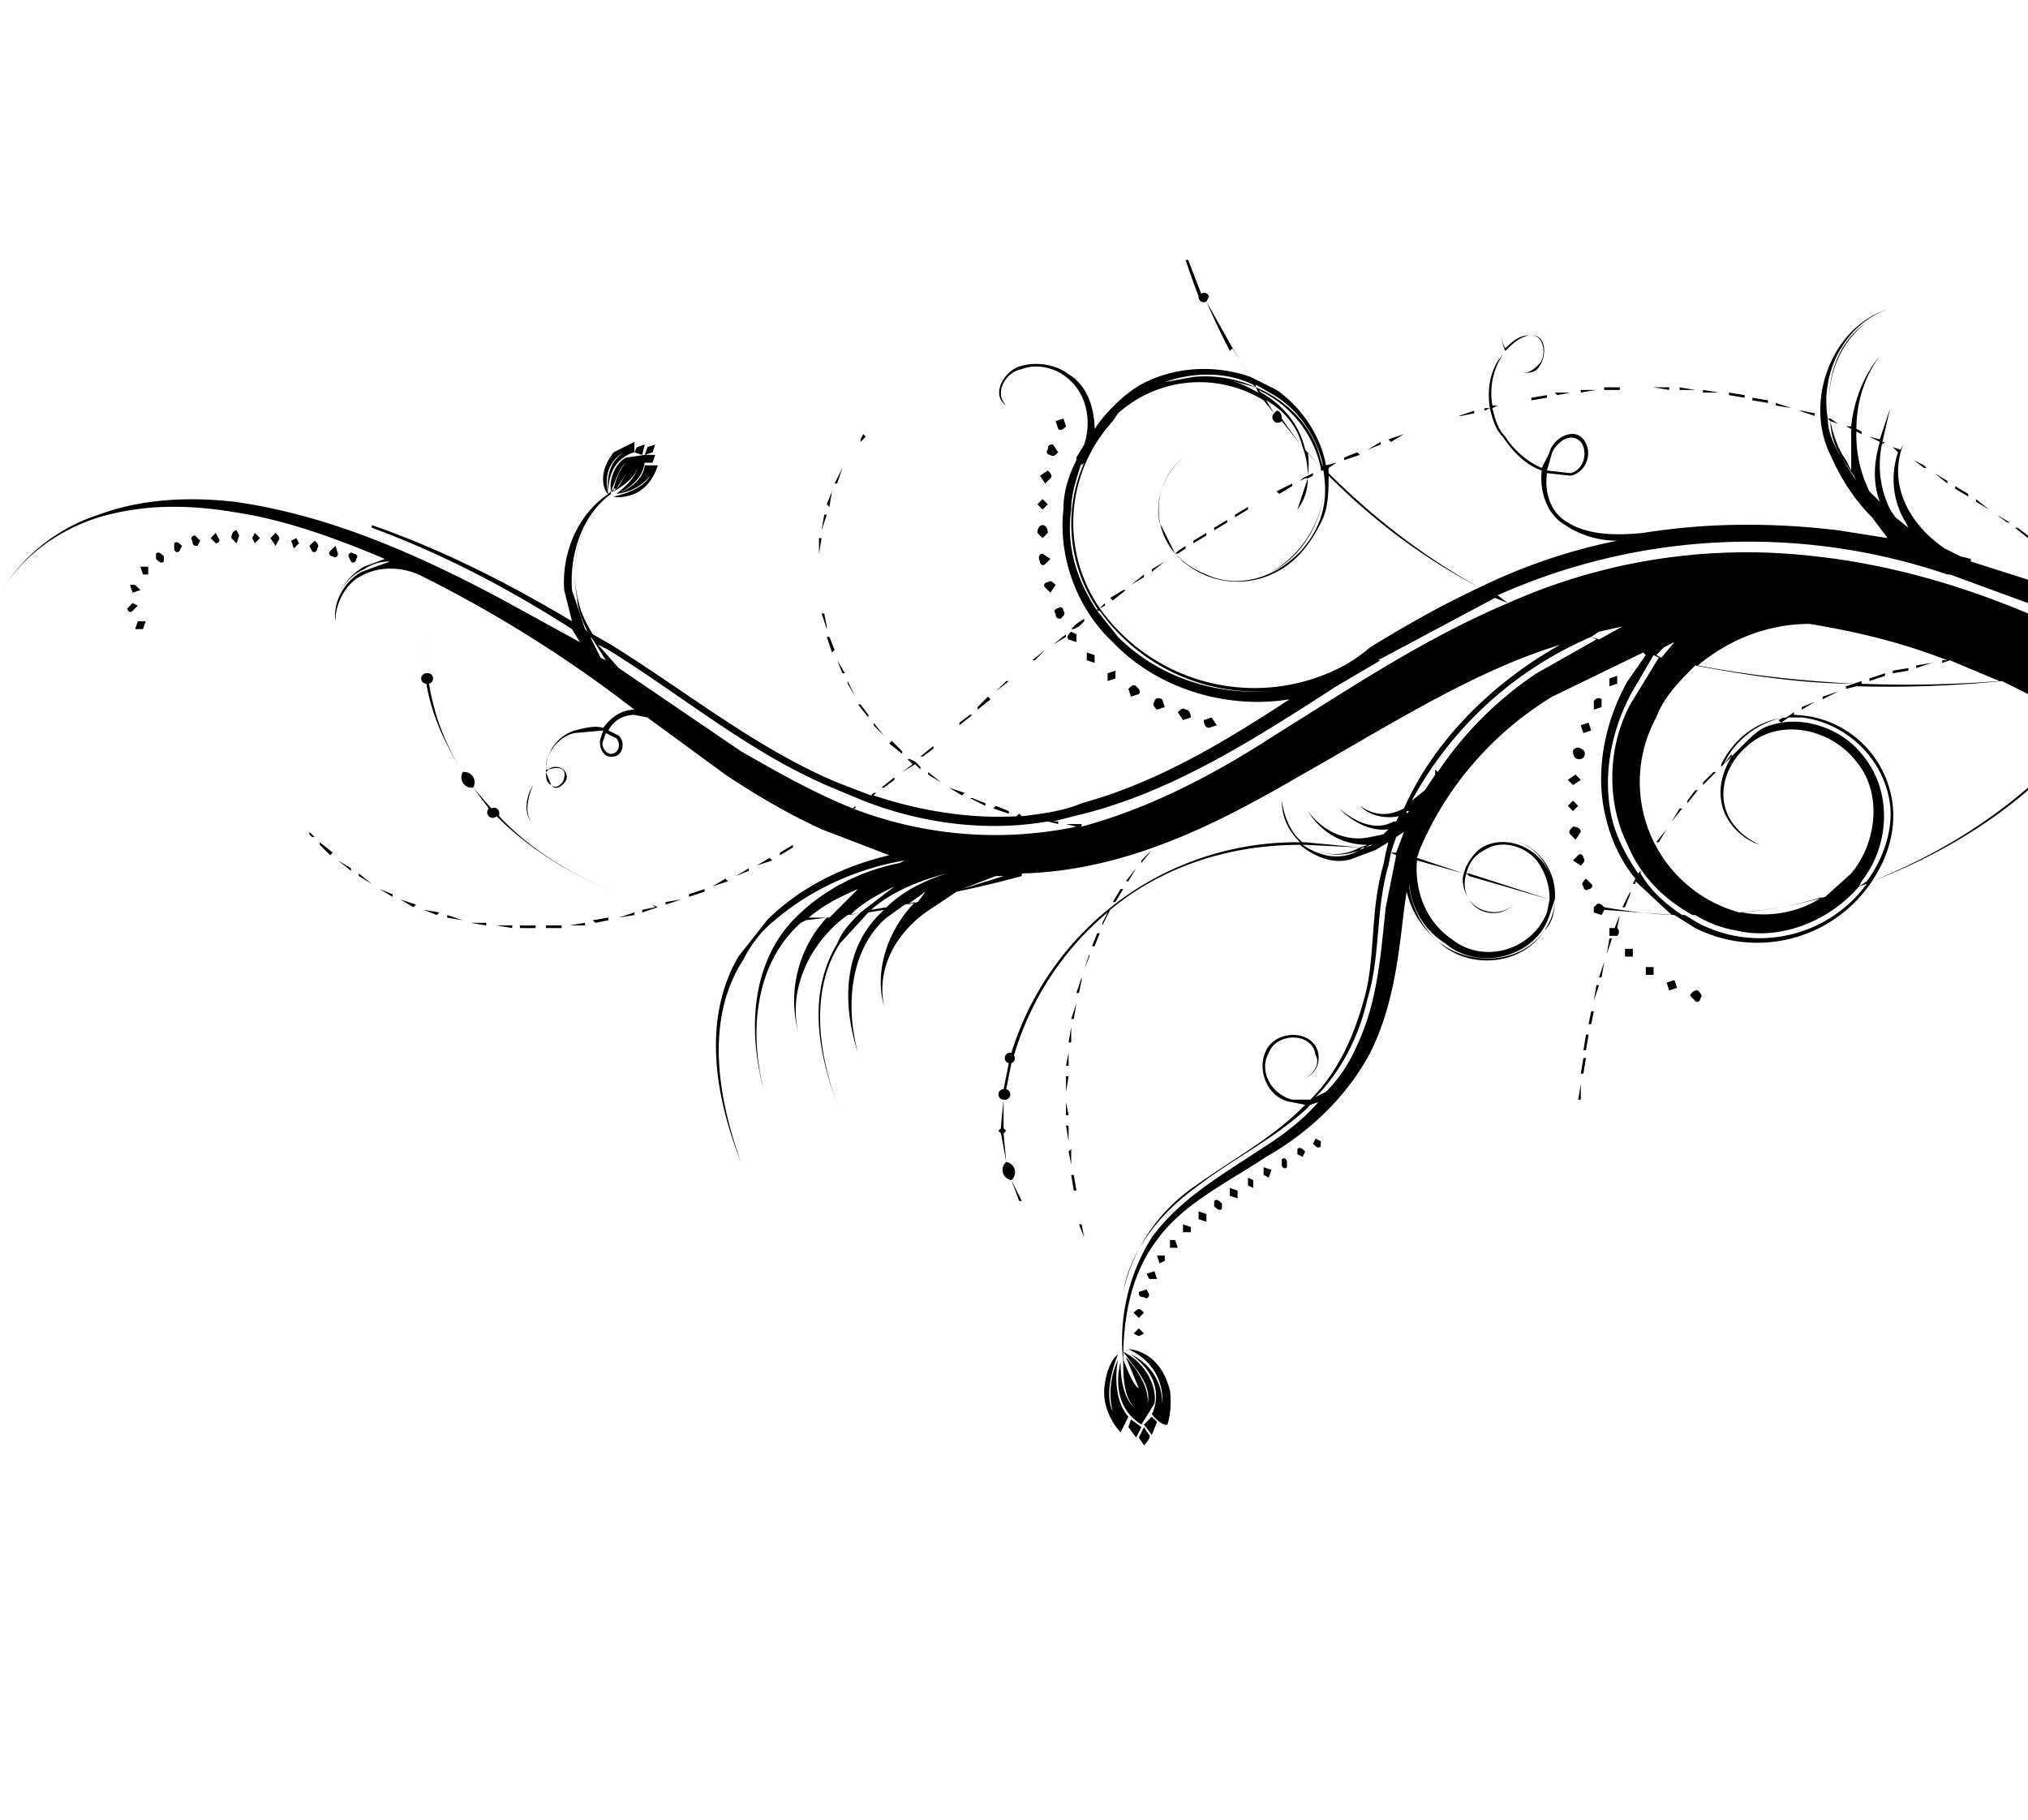 <svg xmlns="http://www.w3.org/2000/svg" viewBox="0 -100 780 700"><path d="M98 105l-1 2 1 2 2-2-2-2zm-7-1c-1 0-2 1-2 3l2 2 1-3-1-2zm15 1l-2 2 2 3 1-2c1-1 0-2-1-3zm-23 0l-2 2 2 2c1 0 2-1 1-2l-1-2zm-16 4v2c0 1 1 2 2 1l1-2c-1-1-2-2-3-1zm8-3c-1 0-2 1-1 2 0 2 1 2 2 2l1-2-2-2zm39 1l-2 1 1 3 2-2-1-2zm9 118l4 4 1-1-5-4v1zm7-112l-1-3-2 2c-1 1 0 2 1 2 1 1 2 0 2-1zm-9-5l-2 2 1 2c1 1 2 0 2-1 1-1 0-2-1-3zm-2 113l1 1h1l-2-2v1zM60 113v2c1 1 2 2 3 1v-2c-1-1-2-2-3-1zm638-54l-5-1h-1l6 2v-1zm51 26l-5-3 5 4v-1zm-8-5l-1-1-4-2 4 3h1zm-52-23l-6-2v1l6 1zM130 231l5 4v-1l-5-3zM680 54l-6-1v1l6 1v-1zM415 371l2 5-1-5h-1zm361-268h-1l5 4v-1l-4-3zm-19-13l-5-3v1l5 3v-1zm16 11l-5-3 4 3h1zm-8-5l-5-4v1l5 3zM412 342l-1 1 1 5v-6zM671 52l-6-1v1l6 1v-1zM416 276l-2 6h1l1-5v-1zm-2 10l-2 6h1l1-6zm0 75l1 6-1-6zm-3-60h1v-6l-1 6zm-273-64l5 3-5-4v1zm273 96h-1l1 6v-6zm-1-9v5h1l-1-5zm0-14h1v-5l-1 5zm-172-57l6-1v-1l-6 2zm174 99l1 6h1l-1-6h-1zm-2-32l1-6h-1v6zm-247-70l5 2 1-1-6-1zM324 80l-3 6h1l2-6zM146 242l5 3v-1l-5-2zm8 4l5 3 1-1-6-2zm27 9l6 1v-1h-6zm-9-2l6 1-6-2v1zm47 3h6v-1l-6 1zm-9 0v1h6v-1h-6zm-19 0l6 1v-1h-6zm15 0a142 142 0 0 1-6 0v1a141 141 0 0 0 6 0v-1zm22-2l1 1 5-1v-1l-6 1zm131-66v-1l-5 4h1l4-3zm-12 1l-4-4-1 1 5 4v-1zm0 8l5-3 2 2v-1l-2-2-2-1h-1l2 2-4 3zm-7 6l4-3v-1l-5 4h1zm0-20l-4-5v1l4 4zm17 15l5 3-5-4v1zm8 5l5 3 1-1-6-2zm4-24l5-4h-1l-4 3v1zm10 31v-1l-5-2h-1l6 3zm38 63l2-5v-1l-2 6zM333 68l-1-1-1 2v1l2-2zm33 113l-4 4 4-4zm-50-45l2 6v-1l-1-5h-1zm2 9l2 6 1-1-2-5h-1zm4 9l2 5h1l-3-5zm-4-56h-1l-1 6 2-6zm2-9l-2 5 1 1 1-6zm-5 37l1 6-1-6zm14-54l-3 5 3-5zm0 96l-3-6v1l3 5zm-13-61h-1v6l1-6zm18 68l-3-4h-1l4 5v-1zm-19-52a89 89 0 0 1 0-6 90 90 0 0 0 0 6zm289-72h-6l1 1 5-1zM53 139l-1 3h3l1-3h-3zm1-12l-2-2h-2l1 3 3-1zm-1 6l-2-1-2 2c0 1 1 2 2 1l2-2zm194-58l1-4-3 1-1 2 3 1zM54 118l1 3h2v-3h-3zm560-68h-6v1l6-1zm28-1h-6l6 1v-1zm10 1l-6-1v1h6zm-29 0v-1h-6v1h6zm10-1h-6 6zM248 75l3-1 1-3-3 1-1 3zm139 87l-4 4 5-4h-1zm144-91v-1l-5 3 5-2zm-8 4l-1-1-5 2v1l6-2zm17-8l-6 2 1 1 5-3zM388 212l-5-2-1 1 6 2v-1zm-7-43l-1-1-4 4v1l5-4zM237 90c9-1 13-7 13-7-3 6-14 8-14 8 3 1 8-1 8-1 7-3 9-11 9-11h-5c-1 8-11 11-11 11zm15-15h-4v3h3l1-3zm297-11l-6 2 6-2zm112-13l-6-1v1h6zM558 61l-6 2 6-2zm9-2v-1l-6 2h1l5-1zM305 225l-5 3v1l5-3v-1zm-9 5l-5 3 6-2-1-1zm309-28l3-2-2-2-3 2 2 2zm-317 32l-5 3 5-2v-1zm25-13l-5 3 5-3zm97-76v-1l-5 4 5-3zm-3-11c-1 0-2 1-1 2 0 2 1 2 2 2 1-1 2-2 1-3 0-1-1-2-2-1zm-3-19l-3-2c-1 0-2 1-1 3 0 1 1 2 2 1l2-2zm-267 0c1-1 0-2-1-2-1-1-2 0-2 1l1 2c1 1 2 0 2-1zm267 13l2-3c-1-1-2-2-3-1-1 0-2 1-1 2l2 2zm-9 28l-5 4 5-4zm-124 86l-6 2v1l6-2v-1zm338-12c0-1-1-2-2-1l-2 2 3 2c1-1 2-2 1-3zm1 8c-1 1-2 2-1 3 0 1 1 2 2 1 1 0 2-1 1-2l-2-2zm-2-18c0-1-1-2-3-2-1 1-2 2-1 3l2 2 2-3zm5-47l3-1v-3c-1-1-3 0-3 1v3zm-8 39l2-2-2-2-2 2 2 2zm-162 15l-4 4v1l4-5zm-6 7l-4 5h1l3-5zm190 10v-1l-3 6h1l2-5zm-365 2l-6 1v1l6-2zm169-4l-3 5h1l3-5h-1zm327-127l-4-1-6-3c-12-8-21-22-17-37l2 1-2-1 1-3-1 2-3-1 2 2c-3 9-2 19 3 27l1 2-5-4-2-3c-4-8-5-17-3-26v1l1-1h-1l3-13-4 12-4-1 4 2c-2 7-3 15 0 23l-4-4a49 49 0 0 1-5-23l2 1v-1l-2-1c0-10 3-20 9-28-6 7-10 17-11 27h-2l2 1v16l-2-4c-3-4-5-10-6-15l3 1-3-2c-2-13 2-28 14-37-12 8-16 23-14 37h-1c-3-17 6-36 23-42-22 7-32 36-22 56 4 9 9 17 16 24l6 8-19-3c-25-3-50-3-75 1-10 1-21 1-29-4-7-4-9-12-8-19l9 1c6-1 9-9 5-14s-12 0-13 5l-3 6c-5-2-11-7-14-12-3-3-4-7-5-11l2-1h-2a27 27 0 0 1 5-21l1 2 5 6c3 1 6 0 7-2 3-4 3-13-4-12-4 0-7 3-9 5-2-3-2-8-1-12 2-9 8-21 18-22-10 1-16 13-18 22-1 4-1 9 1 13l-3 4c-3 5-4 11-3 18h-2v1l2-1c1 4 2 8 5 11 4 6 9 11 15 13-1 8 2 17 9 21 6 4 13 6 20 6a219 219 0 0 0-53 18c-20-11-40-26-58-44v-2l3-2-4 1c-2-11-9-22-19-29l-10-5a264 264 0 0 1-8-13l-9-16 1-2a2 2 0 0 0-3-1l-5-13h-1a306 306 0 0 0 5 14 2 2 0 0 0 3 2 281 281 0 0 0 8 17l1 2 1-1 7 11c-14-5-31-4-44 4-6 4-12 10-16 16 0-8-3-17-10-21-5-4-13-5-19-3s-11 11-5 15c-5-5 0-13 6-14 5-2 12-1 17 3 8 6 10 17 7 26l-3 5v1c-3 6-5 12-5 19-2 18 5 38 19 51 17 18 44 26 68 22-26 17-51 32-80 40-7 3-15 4-23 5l-1-1-1 1c-18 1-37-2-55-8l1-1h-1l-1 1-13-5c-31-13-58-35-87-53l-7-4c-3-5-5-9-6-15-3-13 1-28 12-38-11 10-15 25-12 39 0 4 2 9 4 13l-1-1-5-15c-1-14 4-29 15-37v-1h1v-1h1l-1 1s8-4 9-9c0 0 0 4-8 10 0 0 12-4 11-15l-7 1c-3 1-7 7-6 13l-1 1c-3-12 6-16 6-16-8 5-6 15-6 15 0-13 10-15 10-15v-4l-8 4c-7 9-3 16-2 16-12 8-18 23-17 37l3 12c-25-15-51-28-77-37a167 167 0 0 1 0 1c27 10 52 23 77 39l3 5-31-17c-32-17-66-32-102-37-18-2-36-1-52 5-16 5-31 17-38 31 7-14 22-25 38-30 17-5 34-5 52-2 20 3 39 10 58 18l-8 3c-7 4-11 11-11 18 0-7 4-14 11-17 3-2 6-3 10-3l-11 4c-7 4-11 12-10 19 0-7 4-15 11-18 6-3 14-3 21 0a492 492 0 0 1 83 52c-5 0-9 3-12 7-3-1-7 0-11 1a16 16 0 0 0-11 16l-5 5c-3 5-4 12 1 16-5-4-3-11-1-16l5-5c0 2 0 4 2 5 2 3 6-1 6-3 0-4-5-5-7-3h-1v-2c1-6 6-11 11-12l11-1-1 3c-1 3 1 8 5 7 3 0 5-5 2-8l-4-2c2-4 6-6 10-6l5 1 30 22c12 8 24 15 37 21l26 10c-17 4-34 12-47 25-14 0-28-2-42-5l-2-1c-22-6-44-18-59-34v-1a2 2 0 0 0-3-2l-7-8a4 4 0 0 0-4-6c-7-11-11-22-13-34a2 2 0 0 0-1-4 88 88 0 0 1-1-18 89 89 0 0 0 1 18 2 2 0 0 0 0 4c2 12 7 23 14 34a4 4 0 0 0 4 6l6 8a2 2 0 1 0 3 3c16 16 38 28 60 34l1 1-5 1v1l6-2c14 3 28 5 42 5l-11 14c-14 24-9 54 1 79-9-25-14-55 1-78 3-6 7-11 12-15h7c-17 18-17 45-11 66-6-22-4-49 14-65l2-1 8-1a47 47 0 0 0-11 44c-4-17 5-35 19-45l5-1c-4 4-7 7-9 12-12 20-7 44 1 64-8-20-12-45 0-64l11-12 6-1-1 1c-15 14-15 36-9 54-5-18-3-40 11-52l7-5 4-1c-10 10-16 26-12 40-3-15 5-28 16-36l12-8a404 404 0 0 0 25-6v-1c40-1 75-19 106-37 32-18 63-38 95-49l6-2-5 3c-23 14-44 35-55 60-6 3-11 3-17-1 4 4 10 5 15 4l-1 2h-1c-7 4-15 0-21-5 5 5 12 9 19 8l-2 2-5 1c-9 2-18-2-24-10 5 8 13 13 23 13l-3 1-21-2c-3-2-6-6-7-10 1 4 4 8 7 10h-1c-4-3-7-9-8-16 0 7 3 12 7 16a115 115 0 0 0-111 81 2 2 0 0 0-1 4l-2 10a2 2 0 0 0 0 4l-1 10v1l-1 1 1 1 2 11a4 4 0 0 0 2 7l3 8h1l-4-8a4 4 0 0 0-2-7l-1-11 1-1-1-1v-11a2 2 0 0 0 1-4l2-10a2 2 0 0 0 1-3 114 114 0 0 1 36-55l-2 4v1l3-6c18-15 43-25 73-25 6 5 14 8 21 5l8-3 4 1-1 5c-5 17-3 35-7 50s-10 29-21 40h-7c-8-2-13-11-9-18 3-8 17-8 18 1 2 3-1 8-5 9s-8-4-7-8c-1 4 3 9 7 8s7-5 6-10c-2-9-16-9-20-1s1 19 10 20l5 1-1 1c-12 12-27 20-41 30a67 67 0 0 0-28 41c3-17 15-31 29-41 13-10 29-18 41-29l2-2 3-1c-6 7-14 13-22 18-15 10-31 19-42 34a75 75 0 0 0-11 48c0 4 0 13 4 17 0 0-5-3-5-17 0 0-5 16 8 24l5-8c1-5-2-15-12-20l6 8c2 3 5 8 3 13 1-2 1-9-8-19l5 12c-2-1-4-6-6-11 0-16 3-33 13-46 10-14 27-22 42-32 16-9 31-23 40-40 9-18 11-38 13-55l1-7c2 8 6 14 12 19 11 11 32 10 41-4 3-3 4-7 4-12l15 3v2l3 1 1-2 27 2 8 5a53 53 0 0 0 68-18c24-9 45-22 60-35v-1c-15 13-35 26-60 36 6-9 9-19 8-29a39 39 0 0 0-39-35h1v-1l-3 2c-11 1-20 8-25 18v1l4-4c-3 5-5 11-4 17 1 8 8 15 15 17-7-3-13-9-14-17s3-16 9-21c12-11 32-7 42 6 10 12 8 31-2 43l-10 9c-10 3-21 5-33 6a52 52 0 0 1-32-75c3-8 9-14 15-20 21 4 42 7 61 7l-3 1v1l4-1a441 441 0 0 0 56-2l10 5v-31c-26-11-54-19-82-22a225 225 0 0 0-118 18l-4-3a237 237 0 0 1 170-9l3 1h1l30 11v-9l-22-7v-1zm-51-41c-2-4-4-8-4-13l1 1c0 5 2 11 5 15l4 6 1 2-7-11zm17 23l-3-3 2 2 1 1zM597 74c2-4 7-8 11-4 3 4 1 11-4 12l-9-1 2-7zm-9-45c6-1 7 8 4 11-2 2-4 4-7 3l-5-6-1-2c3-3 5-5 9-6zM238 87l-1 1 4-6-3 5zm-1-3c1-2 2-6 6-7-2 0-5 3-7 11l-1 1 2-5zm-26 112c3-1 7-1 6 3 0 2-3 5-5 3l-2-5 1-1zm26-12c2 2 1 6-2 6-2 0-4-3-3-5l1-3 4 2zm286 42c-7 4-15 3-21-1l21 1zm-2 2c-7 3-14 1-20-3h1c6 4 14 5 21 2l1-1h1l-4 2zm4-2l2-1h1l-3 1zm11-7l-2 1 2-1zm-7 8l5-3-1 4-4-1zm4 22c-2 18-3 36-11 53-3 7-7 13-12 18l-4 2c10-10 17-24 20-38 5-16 3-34 8-51l1-5 2 1-4 20zm4-21h-2a100 100 0 0 1 2-6l3-2-3 8zm159-88c18 3 35 7 53 14h-2v1l3-1 19 8a460 460 0 0 1-54 1h1v-1l-3 1c-19-1-39-3-60-7 12-10 27-16 43-16zm-155 73v-1h1l-1 1zm53 45c-9 13-29 14-41 4-6-5-10-13-11-21v-1c1 10 6 18 14 23 13 11 35 5 40-11l2-6c0 5-2 9-4 12zm-31-22c-1 3 0 7 2 10 4 7 15 7 18 0-3 7-14 6-18 0-2-3-2-7-1-10l1 1 31 9-1 5c-6 15-25 20-37 10-10-7-14-19-13-30l18 5c-2 7 3 15 10 16-7-1-12-9-10-16zm1 0c1-4 3-7 7-9 6-4 15-2 20 4 3 4 5 9 5 15l-31-10h-1zm34 10c0-6-2-12-6-16-6-6-15-8-22-4-3 2-6 6-7 10v-1c2-7 9-12 17-12 11 1 18 12 18 23zm118-7c11-14 12-35 0-49-8-10-23-15-35-11-4 1-7 4-10 7l-5 5v-1l-3 4c4-9 13-16 23-18l-2 1 1 1 3-2h5c17 2 32 16 34 34 1 10-3 21-9 29l-3 2 1-2zm-15 6c-9 6-20 8-31 6 11-1 22-3 31-6zm-33 13c17 4 36-4 47-17l3-1a51 51 0 0 1-65 15l-5-3h4c5 3 10 5 16 6zm-28-109l4-2-5 6-2-1 3-3zm-2 4l-11 18c-9 17-9 38-1 54 5 12 14 21 25 27h-4c-6-4-12-9-16-16v-1l-1 1c-4-6-8-13-10-21-4-17 0-36 9-51l7-12 2 1zm-4-2h-1 1zm-1 1l-7 10c-9 16-13 36-8 54 2 8 6 16 11 22l-1 2h1v-1l14 13a224 224 0 0 1-26-3c-1-1-2-2-3-1l-1 1-15-3c1-11-7-22-18-23-8 0-15 5-17 12v1l-18-6 1-3c10-24 28-45 51-59l35-17 1 1zm-18-9l9-2-9 5-3-1 3-2zm-1 3l-23 13c-15 10-28 23-38 38l-1-1v2l-4 6-5 4a142 142 0 0 1 69-63l2 1zM508 99c-6 18-27 30-44 22-5-2-8-4-12-8h1c9 10 24 13 36 7 14-7 22-24 20-39 1 6 1 12-1 18zm1-18zm-19-29c10 6 17 17 19 28l-1-3c-3-13-13-23-25-28v-1l7 4zm1 6l-1 1-3-5c7 4 12 10 14 18a244 244 0 0 1-8-11c0-2-1-3-2-3zm-6-7l-1-1a43 43 0 0 1 24 30l-6-7c-2-9-8-17-17-22zm-1 0l-2-1a42 42 0 0 0-10-4l11 3 1 2zm-2-3l1 1a47 47 0 0 0-24-4l-11 2c11-4 24-4 34 1zm-63 24zm9-10l2-3a47 47 0 0 1 56-5l4 5a2 2 0 1 0 3 3l8 10a31 31 0 0 1 2 11l-2 1-1 1 2-1h1l-4 12c-4 5-11 7-17 4 6 3 13 1 17-4 3-4 4-8 4-12l2-1v-1l-2 1a31 31 0 0 0 0-9l5 6v1h1c2 15-6 31-20 39-12 6-27 3-36-7l3-2v-1l-3 2-1 1-6-12c-2-9 2-19 9-25a26 26 0 0 0-3 37l-1 1 1-1a32 32 0 0 0 39 7c8-4 14-12 18-21 2-5 2-11 2-16 18 18 37 32 58 43-15 7-29 15-42 23a61 61 0 0 1-10 7 73 73 0 0 1-94-22l2-1v-1l-2 2a58 58 0 0 1 5-72zm-16 34c0-6 2-12 4-18v1l1-1a58 58 0 0 0 5 56v1c-8-12-12-25-10-39zm18 49l-8-10h1a74 74 0 0 0 87 26l-3 1c-26 9-57 3-77-17zm-199 8l-4-8 1 1 5 8-2-1zm75 100l-1 1h-7c14-12 32-20 50-23l-2 1c-15 3-29 10-40 21zm17-4l-4 4h-8c6-5 12-8 19-11l-7 7zm8 2l-4 1c5-5 11-8 17-11l-13 10zm22-4l-4 1 7-5-3 4zm-12 2l-6 1c8-7 18-11 29-14-9 3-17 7-23 13zm29-7l13-5h3l-16 5zm210-110c-33 14-61 33-90 51-23 15-48 28-74 35v-1h-6l4 1a152 152 0 0 1-86-7h1v-1l-1 1c-15-6-29-14-43-22l-47-32-8-9 4 2c29 18 55 40 86 53l12 5c23 9 48 12 71 8l4 1v-1h-2l12-3c35-9 66-29 97-49l17-10h-1l45-24 5 2zM279 238l-5 3 6-2-1-1zM580 55l6-1-6 1zm9-1l6-1v-1l-6 1v1zM458 176c0-2-1-3-2-3-1-1-2 0-3 1l2 3 3-1zm243-7l6-3-6 2v1zm-233 10l-2-3-3 1c0 2 1 3 2 3l3-1zm181 30l4-5h-1l-3 4v1zm-11 15l3-5-4 5h1zm55-51l5-3-5 2v1zm-50 43l4-5h-1l-3 5zm-195-44l-1-3c-2-1-3 0-3 1-1 1 0 2 1 3l3-1zm207 30l5-5h-1l-4 4v1zM399 94l2 2 2-2-2-2-2 2zm11-30l-1-3-3 1 1 3c1 1 2 0 3-1zm-9 43l2-2c0-2-1-3-2-3s-2 1-2 3l2 2zm-1-24l2 3 2-2c1-1 0-2-1-3l-3 2zm3-10c-1 1 0 2 1 2 1 1 2 0 3-1l-2-3c-1 0-2 0-2 2zm35 94c1-1 0-2-1-3s-2 0-3 1l1 3 3-1zm-40-13l4-4-5 4h1zm31 7v-3l-3 1v3l3-1zm-17-18c-1 1-2 2-1 3l3 1v-3l-2-1zm2-3l-2 2h1l2-1 2-2v-1l-3 2zm6 124h1l2-5h-1l-2 5zm1-109v-3l-3-1v3l3 1zm65 194v3l2 1 1-3-3-1zm-13 8v3l3 1v-3l-3-1zm7-4v3l2 1v-3l-2-1zm-13 9v2c1 1 2 2 3 1v-2c-1-1-2-2-3-1zm-6 4v3l3 1v-3l-3-1zm38-24v2l2 1 1-2c-1-1-2-2-3-1zm109-29h1l1-6h-1l-1 6zm-1 10h1v-6l-1 6zm-101 15l-1 2c1 1 2 2 3 1v-2l-2-1zm103-34h1l1-6h-1l-1 6zm-116 42v2c0 1 1 2 2 1v-2c0-1-1-2-2-1zm-38 25v3h3v-2l-3-1zm-5 6v3h3l-1-3h-2zm-10 71l3 4 2-5-2-2-3 3zm-6-29c15 7 13 21 13 21 0-14-12-19-12-19 15 11 8 23 8 23 4 5 6 4 6 4 2-6 1-13 1-13-4-16-16-16-16-16zm1 27l-1 3 3 4 2-4-4-3zm-5-23c-5 11-2 20-2 20-4-8 2-22 2-22-4 3-5 11-5 11-2 11 6 19 6 19l3-6c-7-8-4-22-4-22zm10 26l-2 4 2 3s3-3 2-4l-2-3zm-2-35l2-1-2-2-2 2 2 1zm-2-9l2 2 2-2-1-1c-1-1-2 0-3 1zm2-8c0 1 0 2 2 2 1 1 2 0 2-1l-1-2-3 1zm6-8l-3 1 1 2h3l-1-3zm2-3l2-1v-2h-3l1 3zm34-290v-1l-5 3v1l5-3zm127 96a2 2 0 0 0 1-4c-1-1-3 0-3 1 0 2 1 3 2 3zm-135-91v-1l-5 3v1l5-3zm-8 5v-1l-5 3v1l5-3zm261 54v-1l-6 2v1l6-2zM497 87v-1l-6 3 1 1 5-3zm-9 4l-5 3 5-3zm123 203h1l1-5h-1l-1 5zm11-131v-3l-3 1v3l3-1zm-182-41v-1l-5 4 5-3zm-7 5h-1l-5 3 1 1 5-4zm15-11l-5 3v1l5-4zm161 66l3-1-1-3-3 1 1 3zm10 79l-1 6 2-6h-1zm4-9l-2 5h-2v3h3a2 2 0 0 0 0-3l1-5zm-10 33l2-6h-1l-1 6zm2-9h1l1-6-2 6zm119-118v-1l-6 1v1l6-1zM625 265v3h3v-3h-3zm118-110l-6 1v1l6-2zm-90 126c-1 0-2 0-3 2l2 2c1 1 2 0 2-1 1-1 0-2-1-3zm-20-9v3h3v-3h-3zm11 5l-3 1 1 3 3-1-1-3z"/></svg>